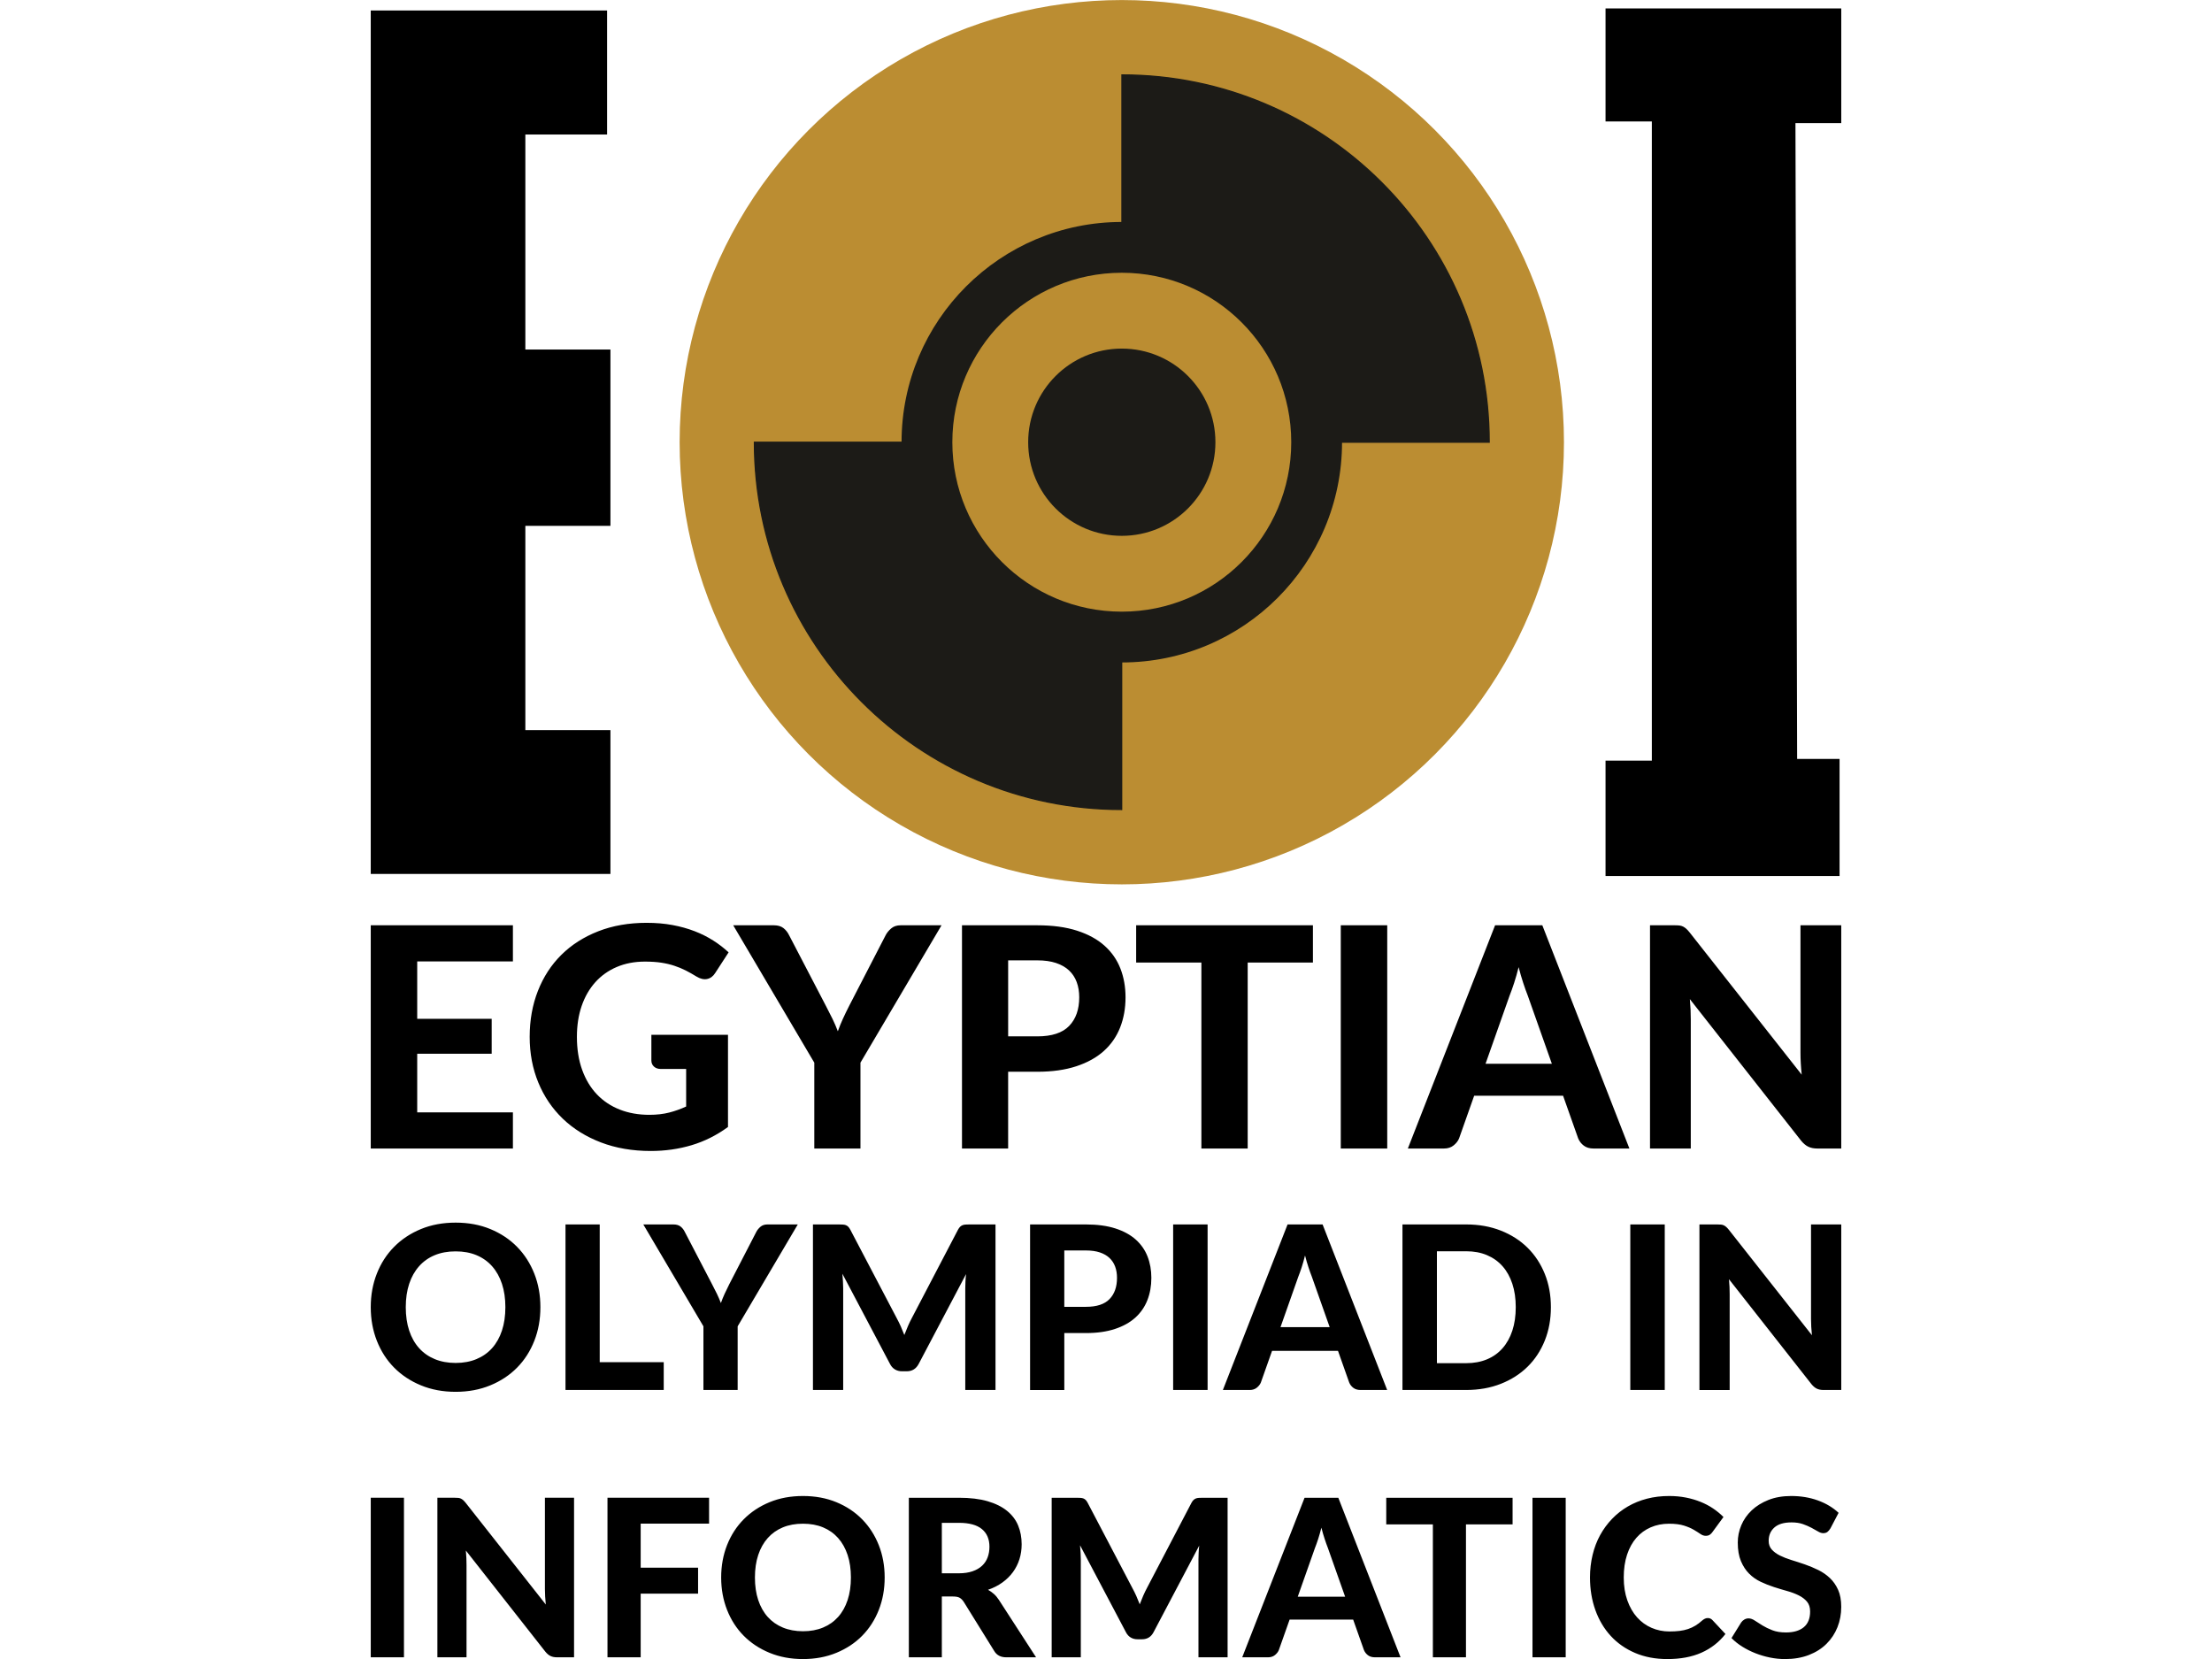 <?xml version="1.0" encoding="UTF-8"?>
<!DOCTYPE svg PUBLIC "-//W3C//DTD SVG 1.1//EN" "http://www.w3.org/Graphics/SVG/1.1/DTD/svg11.dtd">
<!-- Creator: CorelDRAW 2018 (64-Bit Not for commercial use) -->
<svg xmlns="http://www.w3.org/2000/svg" xml:space="preserve" width="5.333in" height="4in" version="1.1" style="shape-rendering:geometricPrecision; text-rendering:geometricPrecision; image-rendering:optimizeQuality; fill-rule:evenodd; clip-rule:evenodd"
viewBox="0 0 5333.33 4000.01"
 xmlns:xlink="http://www.w3.org/1999/xlink">
 <defs>
  <style type="text/css">
   <![CDATA[
    .str0 {stroke:#1C1B17;stroke-width:3;stroke-miterlimit:2.613}
    .fil4 {fill:none}
    .fil1 {fill:#1C1B17}
    .fil2 {fill:black}
    .fil0 {fill:#BB8D32}
    .fil3 {fill:black;fill-rule:nonzero}
   ]]>
  </style>
 </defs>
 <g id="Layer_x0020_1">
  <g id="_1754019532704">
   <g>
    <ellipse class="fil0" cx="2704.75" cy="1066.09" rx="1066.1" ry="1066.09"/>
    <g>
     <path class="fil1 str0" d="M2705.11 1066.01l0 -885.46c489.02,0 885.46,396.43 885.46,885.46l-885.46 0z"/>
     <path class="fil1 str0" d="M2704.4 1066.18l0 885.45c-489.03,0 -885.46,-396.43 -885.46,-885.45l885.46 0z"/>
    </g>
    <circle class="fil1" cx="2704.76" cy="1066.09" r="531.04"/>
    <circle class="fil0" cx="2704.75" cy="1066.09" r="408.56"/>
    <circle class="fil1" cx="2704.75" cy="1066.09" r="225.73"/>
   </g>
   <polygon class="fil2" points="893.91,2107.02 893.91,25.17 1463.73,25.17 1463.73,324.2 1266.67,324.2 1266.67,842.65 1471.81,842.65 1471.81,1267.74 1266.67,1267.74 1266.67,1760.23 1471.81,1760.23 1471.81,2107.02 "/>
   <polygon class="fil2" points="3871.1,2111.98 3871.1,1833.8 3982.72,1833.8 3982.72,292.68 3871.1,292.68 3871.1,20.2 4439.43,20.2 4439.43,296.74 4329,296.74 4333.06,1829.74 4435.36,1829.74 4435.37,2111.98 "/>
   <g>
    <path class="fil3" d="M1005.94 2318l0 138.36 179.54 0 0 84.2 -179.54 0 0 141.33 230.73 0 0 87.17 -342.75 0 0 -538.23 342.75 0 0 87.17 -230.73 0zm564.58 176.94l184.73 0 0 222.19c-27.45,20.03 -56.63,34.62 -87.67,43.9 -31.03,9.27 -63.92,13.97 -98.54,13.97 -44.27,0 -84.33,-6.93 -120.19,-20.65 -35.85,-13.72 -66.52,-32.76 -92,-57.25 -25.47,-24.48 -45.13,-53.54 -58.97,-87.17 -13.85,-33.63 -20.78,-70.35 -20.78,-110.17 0,-40.31 6.67,-77.28 19.91,-110.91 13.23,-33.63 32.02,-62.57 56.5,-86.8 24.48,-24.24 54.16,-43.15 88.9,-56.76 34.75,-13.59 73.57,-20.4 116.61,-20.4 22.25,0 43.03,1.73 62.32,5.32 19.29,3.59 37.09,8.54 53.41,14.84 16.33,6.3 31.29,13.85 44.89,22.5 13.6,8.66 25.96,18.18 37.09,28.56l-32.27 49.7c-4.95,7.91 -11.38,12.74 -19.29,14.47 -7.92,1.73 -16.57,-0.25 -25.97,-5.93 -8.9,-5.44 -17.56,-10.39 -26.09,-14.71 -8.53,-4.33 -17.68,-8.04 -27.32,-11.25 -9.65,-3.22 -20.16,-5.69 -31.54,-7.42 -11.37,-1.73 -24.48,-2.59 -39.32,-2.59 -24.98,0 -47.61,4.33 -67.88,12.98 -20.28,8.66 -37.47,20.89 -51.69,36.72 -14.22,15.82 -25.22,34.87 -32.89,57.12 -7.67,22.26 -11.5,47.11 -11.5,74.56 0,29.67 4.2,56.13 12.61,79.5 8.41,23.37 20.28,43.16 35.61,59.23 15.33,16.07 33.76,28.31 55.15,36.72 21.39,8.41 45.13,12.61 71.35,12.61 17.81,0 33.76,-1.85 47.73,-5.44 13.98,-3.59 27.57,-8.41 40.93,-14.59l0 -90.51 -60.84 0c-7.17,0 -12.74,-1.98 -16.81,-5.81 -4.08,-3.83 -6.19,-8.66 -6.19,-14.59l0 -61.94zm504.11 67.14l0 206.98 -111.28 0 0 -206.98 -195.5 -331.25 97.93 0c9.65,0 17.44,2.22 23.24,6.8 5.81,4.57 10.39,10.51 13.85,17.68l88.29 169.52c5.94,11.38 11.37,22.01 16.2,31.9 4.82,9.89 9.02,19.78 12.74,29.68 3.46,-9.9 7.54,-19.91 12.12,-29.93 4.57,-10.02 9.65,-20.53 15.33,-31.65l87.54 -169.52c2.96,-5.94 7.42,-11.5 13.36,-16.69 5.93,-5.19 13.59,-7.79 22.99,-7.79l98.67 0 -195.49 331.25zm426.59 -63.43c34.87,0 60.46,-8.41 76.66,-25.22 16.2,-16.82 24.23,-39.81 24.23,-69 0,-13.35 -1.98,-25.59 -6.06,-36.6 -4.07,-11 -10.26,-20.4 -18.54,-28.19 -8.29,-7.79 -18.8,-13.73 -31.41,-17.93 -12.61,-4.2 -27.57,-6.31 -44.88,-6.31l-70.48 0 0 183.24 70.48 0zm0 -267.81c36.85,0 68.74,4.33 95.57,12.98 26.83,8.66 48.85,20.65 66.16,36.1 17.31,15.46 30.17,33.88 38.45,55.15 8.29,21.27 12.36,44.39 12.36,69.37 0,26.46 -4.33,50.7 -12.98,72.7 -8.66,22.01 -21.76,40.93 -39.32,56.75 -17.56,15.83 -39.7,28.07 -66.41,36.85 -26.71,8.78 -57.99,13.23 -93.85,13.23l-70.48 0 0 185.1 -111.28 0 0 -538.23 181.76 0zm664.37 89.77l-157.29 0 0 448.46 -111.65 0 0 -448.46 -157.28 0 0 -89.77 426.22 0 0 89.77zm179.16 448.46l-112.02 0 0 -538.23 112.02 0 0 538.23zm396.92 -204.39l-58.24 -164.7c-3.46,-8.65 -7.05,-18.79 -10.88,-30.42 -3.83,-11.62 -7.54,-24.24 -11,-37.83 -3.46,13.85 -7.05,26.58 -10.88,38.33 -3.83,11.74 -7.54,22.01 -11,30.67l-57.87 163.96 159.88 0zm186.96 204.39l-86.43 0c-9.65,0 -17.43,-2.35 -23.49,-6.92 -6.06,-4.57 -10.64,-10.39 -13.6,-17.56l-36.35 -102.75 -214.41 0 -36.35 102.75c-2.47,6.18 -6.8,11.74 -12.98,16.81 -6.18,5.07 -13.97,7.66 -23.37,7.66l-87.18 0 210.33 -538.23 113.88 0 209.96 538.23zm510.79 -538.23l0 538.23 -57.49 0c-8.66,0 -15.95,-1.48 -21.89,-4.33 -5.93,-2.84 -11.74,-7.67 -17.43,-14.59l-268.2 -341.27c0.74,8.65 1.36,17.19 1.73,25.59 0.37,8.41 0.5,16.2 0.5,23.37l0 311.22 -98.3 0 0 -538.23 58.61 0c4.7,0 8.78,0.12 12.12,0.49 3.33,0.37 6.3,1.24 9.02,2.6 2.72,1.36 5.31,3.21 7.79,5.44 2.47,2.23 5.19,5.19 8.16,8.91l270.05 342.75c-0.99,-9.39 -1.73,-18.55 -2.23,-27.33 -0.49,-8.78 -0.74,-17.06 -0.74,-24.98l0 -307.88 98.3 0z"/>
    <path class="fil3" d="M1302.95 3151.56c0,29.15 -4.86,56.2 -14.67,81.15 -9.81,24.94 -23.66,46.49 -41.54,64.64 -17.88,18.16 -39.43,32.37 -64.55,42.73 -25.13,10.36 -53,15.59 -83.63,15.59 -30.62,0 -58.49,-5.22 -83.62,-15.59 -25.12,-10.36 -46.67,-24.57 -64.64,-42.73 -17.97,-18.15 -31.81,-39.7 -41.63,-64.64 -9.81,-24.94 -14.76,-52 -14.76,-81.15 0,-29.16 4.95,-56.21 14.76,-81.06 9.81,-24.85 23.65,-46.3 41.63,-64.46 17.97,-18.15 39.52,-32.46 64.64,-42.81 25.13,-10.36 53,-15.5 83.62,-15.5 30.63,0 58.5,5.13 83.63,15.5 25.12,10.36 46.67,24.66 64.55,42.91 17.88,18.25 31.73,39.8 41.54,64.64 9.81,24.85 14.67,51.81 14.67,80.78zm-84.45 0c0,-20.91 -2.76,-39.7 -8.26,-56.3 -5.5,-16.59 -13.39,-30.71 -23.75,-42.36 -10.36,-11.65 -22.92,-20.54 -37.69,-26.69 -14.76,-6.14 -31.54,-9.17 -50.25,-9.17 -18.7,0 -35.48,3.02 -50.33,9.17 -14.85,6.14 -27.41,15.04 -37.78,26.69 -10.36,11.65 -18.34,25.76 -23.84,42.36 -5.5,16.6 -8.25,35.39 -8.25,56.3 0,21.09 2.75,39.89 8.25,56.48 5.5,16.6 13.48,30.72 23.84,42.27 10.37,11.56 22.93,20.35 37.78,26.5 14.85,6.15 31.63,9.26 50.33,9.26 18.71,0 35.49,-3.11 50.25,-9.26 14.77,-6.14 27.33,-14.94 37.69,-26.5 10.36,-11.56 18.25,-25.67 23.75,-42.27 5.5,-16.59 8.26,-35.39 8.26,-56.48zm381.81 132.59l0 67.12 -236.84 0 0 -399.14 82.52 0 0 332.02 154.32 0zm178.25 -86.38l0 153.5 -82.52 0 0 -153.5 -144.96 -245.64 72.62 0c7.15,0 12.93,1.65 17.24,5.04 4.31,3.39 7.7,7.8 10.27,13.11l65.47 125.71c4.4,8.44 8.44,16.32 12.01,23.66 3.57,7.33 6.69,14.67 9.45,22.01 2.56,-7.34 5.59,-14.77 8.98,-22.19 3.4,-7.43 7.15,-15.22 11.37,-23.47l64.93 -125.71c2.2,-4.4 5.5,-8.53 9.9,-12.38 4.4,-3.85 10.08,-5.78 17.06,-5.78l73.17 0 -144.97 245.64zm621.69 -245.64l0 399.14 -72.9 0 0 -245.09c0,-5.13 0.19,-10.64 0.46,-16.5 0.28,-5.87 0.73,-11.83 1.47,-17.89l-114.17 216.49c-6.23,11.92 -15.86,17.88 -28.88,17.88l-11.56 0c-6.42,0 -12.1,-1.56 -17.06,-4.59 -4.95,-3.02 -8.9,-7.43 -11.83,-13.29l-114.7 -217.31c0.55,6.42 1.01,12.56 1.37,18.52 0.37,5.96 0.55,11.56 0.55,16.69l0 245.09 -72.9 0 0 -399.14 62.72 0c3.48,0 6.6,0.09 9.35,0.28 2.75,0.18 5.22,0.64 7.33,1.46 2.11,0.82 4.04,2.11 5.78,3.85 1.75,1.74 3.39,4.22 5.05,7.33l111.68 212.91c3.48,6.42 6.78,13.02 9.81,19.8 3.02,6.79 5.87,13.76 8.62,20.91 2.75,-7.33 5.69,-14.49 8.71,-21.46 3.02,-6.97 6.23,-13.66 9.72,-20.08l110.86 -212.09c1.65,-3.11 3.39,-5.59 5.22,-7.33 1.83,-1.74 3.85,-3.03 5.96,-3.85 2.11,-0.82 4.49,-1.28 7.15,-1.46 2.66,-0.19 5.78,-0.28 9.44,-0.28l62.72 0zm218.14 198.61c25.86,0 44.84,-6.23 56.85,-18.7 12.01,-12.47 17.96,-29.52 17.96,-51.17 0,-9.9 -1.46,-18.98 -4.49,-27.14 -3.03,-8.16 -7.61,-15.13 -13.76,-20.91 -6.14,-5.78 -13.94,-10.18 -23.29,-13.3 -9.35,-3.11 -20.45,-4.67 -33.29,-4.67l-52.26 0 0 135.89 52.26 0zm0 -198.61c27.33,0 50.98,3.21 70.88,9.63 19.9,6.42 36.22,15.31 49.06,26.78 12.84,11.46 22.37,25.13 28.52,40.9 6.14,15.77 9.17,32.92 9.17,51.44 0,19.63 -3.2,37.6 -9.63,53.92 -6.42,16.32 -16.14,30.35 -29.15,42.09 -13.03,11.74 -29.43,20.81 -49.24,27.32 -19.81,6.51 -43,9.81 -69.59,9.81l-52.26 0 0 137.26 -82.52 0 0 -399.14 134.79 0zm293.24 399.14l-83.07 0 0 -399.14 83.07 0 0 399.14zm294.33 -151.57l-43.19 -122.14c-2.57,-6.42 -5.22,-13.94 -8.07,-22.56 -2.84,-8.62 -5.59,-17.97 -8.16,-28.06 -2.57,10.27 -5.23,19.71 -8.07,28.43 -2.84,8.71 -5.59,16.32 -8.16,22.74l-42.91 121.58 118.56 0zm138.64 151.57l-64.09 0c-7.15,0 -12.93,-1.74 -17.43,-5.13 -4.49,-3.39 -7.88,-7.7 -10.08,-13.02l-26.96 -76.2 -159 0 -26.96 76.2c-1.83,4.58 -5.05,8.71 -9.63,12.47 -4.58,3.76 -10.36,5.68 -17.33,5.68l-64.64 0 155.97 -399.14 84.45 0 155.7 399.14zm394.74 -199.7c0,29.15 -4.86,55.93 -14.67,80.41 -9.81,24.48 -23.66,45.57 -41.54,63.17 -17.88,17.61 -39.43,31.36 -64.56,41.26 -25.12,9.9 -53,14.85 -83.62,14.85l-153.49 0 0 -399.14 153.49 0c30.62,0 58.5,4.96 83.62,14.86 25.13,9.9 46.67,23.65 64.56,41.35 17.88,17.7 31.72,38.79 41.54,63.18 9.81,24.39 14.67,51.07 14.67,80.05zm-84.73 0c0,-20.91 -2.75,-39.7 -8.25,-56.39 -5.51,-16.69 -13.39,-30.81 -23.66,-42.37 -10.27,-11.55 -22.74,-20.45 -37.5,-26.68 -14.76,-6.24 -31.54,-9.35 -50.25,-9.35l-70.42 0 0 269.85 70.42 0c18.7,0 35.49,-3.12 50.25,-9.26 14.76,-6.14 27.23,-15.04 37.5,-26.69 10.27,-11.65 18.15,-25.76 23.66,-42.45 5.5,-16.69 8.25,-35.57 8.25,-56.67zm359.26 199.7l-83.07 0 0 -399.14 83.07 0 0 399.14zm425.55 -399.14l0 399.14 -42.64 0c-6.42,0 -11.83,-1.1 -16.22,-3.21 -4.41,-2.11 -8.71,-5.68 -12.93,-10.82l-198.89 -253.07c0.55,6.42 1.01,12.75 1.29,18.98 0.27,6.24 0.37,12.01 0.37,17.33l0 230.79 -72.9 0 0 -399.14 43.46 0c3.48,0 6.5,0.09 8.98,0.37 2.48,0.28 4.68,0.92 6.7,1.93 2.02,1.01 3.94,2.38 5.78,4.03 1.83,1.65 3.85,3.85 6.06,6.6l200.26 254.17c-0.74,-6.96 -1.28,-13.75 -1.65,-20.26 -0.37,-6.51 -0.55,-12.66 -0.55,-18.52l0 -228.32 72.9 0z"/>
    <path class="fil3" d="M973.99 3995.77l-80.06 0 0 -384.66 80.06 0 0 384.66zm410.11 -384.66l0 384.66 -41.09 0c-6.19,0 -11.4,-1.06 -15.64,-3.09 -4.24,-2.03 -8.39,-5.48 -12.46,-10.43l-191.67 -243.9c0.53,6.19 0.97,12.29 1.24,18.3 0.26,6 0.35,11.57 0.35,16.7l0 222.42 -70.26 0 0 -384.66 41.89 0c3.36,0 6.27,0.09 8.66,0.35 2.38,0.26 4.5,0.89 6.45,1.85 1.94,0.97 3.8,2.3 5.56,3.89 1.77,1.59 3.71,3.71 5.83,6.36l192.99 244.95c-0.7,-6.72 -1.24,-13.26 -1.59,-19.53 -0.35,-6.27 -0.53,-12.19 -0.53,-17.85l0 -220.04 70.25 0zm160.65 62.3l0 106.3 138.39 0 0 62.56 -138.39 0 0 153.5 -80.06 0 0 -384.66 244.95 0 0 62.3 -164.89 0zm588.26 129.9c0,28.1 -4.69,54.17 -14.14,78.2 -9.46,24.04 -22.8,44.8 -40.04,62.3 -17.23,17.49 -37.99,31.19 -62.21,41.17 -24.21,9.98 -51.07,15.03 -80.59,15.03 -29.51,0 -56.37,-5.04 -80.59,-15.03 -24.22,-9.98 -44.98,-23.68 -62.3,-41.17 -17.32,-17.5 -30.66,-38.27 -40.12,-62.3 -9.45,-24.04 -14.22,-50.1 -14.22,-78.2 0,-28.1 4.77,-54.17 14.22,-78.12 9.46,-23.94 22.8,-44.63 40.12,-62.12 17.31,-17.5 38.08,-31.28 62.3,-41.27 24.21,-9.98 51.07,-14.93 80.59,-14.93 29.52,0 56.38,4.95 80.59,14.93 24.22,9.98 44.98,23.77 62.21,41.36 17.23,17.58 30.57,38.35 40.04,62.3 9.45,23.95 14.14,49.93 14.14,77.85zm-81.39 0c0,-20.15 -2.65,-38.26 -7.95,-54.26 -5.3,-15.99 -12.9,-29.6 -22.88,-40.83 -9.99,-11.22 -22.09,-19.79 -36.32,-25.72 -14.23,-5.92 -30.4,-8.83 -48.43,-8.83 -18.03,0 -34.19,2.91 -48.51,8.83 -14.32,5.93 -26.42,14.5 -36.41,25.72 -9.98,11.22 -17.67,24.83 -22.97,40.83 -5.3,16 -7.95,34.11 -7.95,54.26 0,20.32 2.65,38.44 7.95,54.43 5.3,16 12.99,29.61 22.97,40.74 9.99,11.14 22.09,19.62 36.41,25.54 14.32,5.92 30.48,8.93 48.51,8.93 18.03,0 34.2,-3 48.43,-8.93 14.23,-5.92 26.33,-14.4 36.32,-25.54 9.98,-11.13 17.58,-24.74 22.88,-40.74 5.3,-15.99 7.95,-34.11 7.95,-54.43zm260.06 -10.07c12.91,0 24.04,-1.68 33.41,-4.95 9.36,-3.27 17.06,-7.77 23.06,-13.52 6.01,-5.74 10.43,-12.46 13.26,-20.23 2.83,-7.78 4.24,-16.26 4.24,-25.45 0,-18.2 -6.01,-32.34 -18.11,-42.41 -12.11,-10.07 -30.58,-15.11 -55.33,-15.11l-41.36 0 0 121.68 40.83 0zm186.37 202.54l-71.84 0c-13.43,0 -23.15,-5.13 -29.16,-15.38l-73.17 -117.97c-3,-4.59 -6.27,-7.95 -9.9,-10.07 -3.62,-2.12 -9.02,-3.18 -16.08,-3.18l-27.05 0 0 146.6 -79.53 0 0 -384.66 120.89 0c26.86,0 49.85,2.74 68.93,8.3 19.09,5.57 34.73,13.35 46.92,23.24 12.2,9.9 21.12,21.65 26.78,35.35 5.66,13.7 8.48,28.81 8.48,45.24 0,12.73 -1.77,24.75 -5.39,36.15 -3.62,11.4 -8.92,21.83 -15.81,31.19 -6.89,9.37 -15.37,17.67 -25.45,24.92 -10.07,7.24 -21.56,13.07 -34.46,17.5 5.13,2.83 9.9,6.19 14.32,10.16 4.42,3.97 8.39,8.75 11.93,14.22l89.6 138.39zm461.81 -384.66l0 384.66 -70.26 0 0 -236.2c0,-4.95 0.18,-10.25 0.44,-15.91 0.27,-5.65 0.7,-11.4 1.41,-17.23l-110.02 208.64c-6.01,11.49 -15.29,17.23 -27.83,17.23l-11.13 0c-6.19,0 -11.67,-1.5 -16.44,-4.42 -4.77,-2.91 -8.57,-7.16 -11.4,-12.81l-110.55 -209.43c0.54,6.19 0.97,12.11 1.33,17.85 0.35,5.75 0.53,11.14 0.53,16.09l0 236.2 -70.25 0 0 -384.66 60.44 0c3.36,0 6.36,0.09 9.01,0.26 2.65,0.18 5.04,0.62 7.07,1.41 2.04,0.8 3.89,2.04 5.57,3.71 1.68,1.68 3.27,4.07 4.86,7.07l107.63 205.19c3.36,6.19 6.54,12.55 9.46,19.09 2.92,6.54 5.65,13.25 8.3,20.15 2.65,-7.07 5.48,-13.96 8.39,-20.68 2.92,-6.71 6.01,-13.17 9.37,-19.35l106.83 -204.39c1.59,-3 3.27,-5.39 5.04,-7.07 1.77,-1.68 3.71,-2.91 5.74,-3.71 2.03,-0.79 4.33,-1.24 6.89,-1.41 2.56,-0.18 5.56,-0.26 9.1,-0.26l60.45 0zm283.39 238.59l-41.63 -117.7c-2.47,-6.19 -5.04,-13.43 -7.77,-21.74 -2.74,-8.3 -5.39,-17.32 -7.87,-27.04 -2.47,9.9 -5.04,19 -7.77,27.4 -2.74,8.39 -5.39,15.73 -7.86,21.91l-41.36 117.17 114.26 0zm133.61 146.07l-61.76 0c-6.89,0 -12.46,-1.68 -16.8,-4.95 -4.33,-3.27 -7.59,-7.43 -9.72,-12.55l-25.98 -73.43 -153.22 0 -25.98 73.43c-1.77,4.42 -4.86,8.39 -9.28,12.02 -4.42,3.62 -9.98,5.48 -16.7,5.48l-62.3 0 150.31 -384.66 81.39 0 150.05 384.66zm270.14 -320.5l-112.41 0 0 320.5 -79.8 0 0 -320.5 -112.41 0 0 -64.16 304.61 0 0 64.16zm128.05 320.5l-80.06 0 0 -384.66 80.06 0 0 384.66zm342.51 -94.64c4.42,0 8.13,1.59 11.13,4.77l31.55 33.67c-15.56,19.79 -34.81,34.82 -57.88,45.07 -23.06,10.25 -50.54,15.38 -82.35,15.38 -28.81,0 -54.7,-4.95 -77.68,-14.76 -22.97,-9.81 -42.5,-23.42 -58.59,-40.92 -16.08,-17.49 -28.46,-38.26 -37.11,-62.3 -8.66,-24.04 -12.99,-50.28 -12.99,-78.74 0,-19.09 2.12,-37.29 6.28,-54.52 4.15,-17.23 10.16,-33.05 18.11,-47.54 7.95,-14.49 17.59,-27.57 28.81,-39.24 11.22,-11.67 23.86,-21.65 38,-29.87 14.14,-8.22 29.6,-14.49 46.3,-18.82 16.7,-4.33 34.46,-6.45 53.37,-6.45 14.14,0 27.57,1.24 40.2,3.71 12.64,2.47 24.39,5.92 35.35,10.34 10.96,4.42 21.12,9.72 30.4,15.99 9.28,6.27 17.58,13.17 25.01,20.59l-26.78 36.59c-1.59,2.29 -3.62,4.33 -6.1,6.09 -2.47,1.77 -5.83,2.65 -10.07,2.65 -4.24,0 -8.48,-1.5 -12.81,-4.51 -4.33,-3 -9.63,-6.36 -15.91,-10.07 -6.28,-3.71 -14.14,-7.07 -23.59,-10.07 -9.46,-3 -21.47,-4.5 -35.96,-4.5 -16.08,0 -30.84,2.91 -44.28,8.74 -13.43,5.83 -24.92,14.23 -34.55,25.28 -9.63,11.04 -17.14,24.65 -22.44,40.74 -5.3,16.08 -7.96,34.37 -7.96,54.87 0,20.68 2.92,39.06 8.66,55.23 5.74,16.17 13.61,29.87 23.59,41 9.99,11.13 21.66,19.52 35,25.27 13.34,5.74 27.57,8.66 42.77,8.66 9.01,0 17.23,-0.44 24.56,-1.33 7.34,-0.88 14.14,-2.39 20.41,-4.51 6.27,-2.12 12.2,-4.86 17.76,-8.22 5.56,-3.36 11.13,-7.6 16.79,-12.72 1.94,-1.59 3.97,-2.92 6.09,-3.98 2.12,-1.06 4.42,-1.59 6.89,-1.59zm295.85 -216.32c-2.48,4.07 -4.95,6.98 -7.51,8.84 -2.56,1.86 -5.92,2.83 -9.98,2.83 -3.89,0 -8.04,-1.41 -12.55,-4.15 -4.5,-2.74 -9.81,-5.66 -15.81,-8.84 -6.01,-3.18 -12.9,-6.19 -20.68,-8.93 -7.78,-2.74 -16.88,-4.07 -27.31,-4.07 -18.38,0 -32.17,4.07 -41.36,12.28 -9.19,8.22 -13.78,19 -13.78,32.25 0,8.48 2.56,15.46 7.6,21.04 5.04,5.57 11.66,10.43 19.88,14.49 8.22,4.07 17.5,7.69 27.93,10.87 10.43,3.18 21.11,6.63 32.07,10.43 10.96,3.8 21.65,8.31 32.08,13.43 10.43,5.12 19.79,11.57 28.01,19.35 8.22,7.78 14.85,17.23 19.88,28.46 5.04,11.22 7.51,24.92 7.51,41 0,17.5 -3,33.85 -9.1,49.13 -6.1,15.29 -14.93,28.63 -26.43,40.03 -11.48,11.4 -25.63,20.41 -42.5,26.95 -16.88,6.54 -36.05,9.81 -57.44,9.81 -12.19,0 -24.3,-1.24 -36.4,-3.71 -12.11,-2.48 -23.77,-5.93 -35,-10.34 -11.22,-4.42 -21.83,-9.72 -31.72,-15.91 -9.89,-6.19 -18.56,-13.07 -25.98,-20.68l23.33 -37.65c1.94,-2.83 4.51,-5.21 7.69,-7.07 3.18,-1.85 6.54,-2.74 10.07,-2.74 4.77,0 9.81,1.77 15.11,5.3 5.3,3.54 11.4,7.42 18.29,11.66 6.89,4.24 14.93,8.13 24.04,11.67 9.11,3.54 19.97,5.3 32.7,5.3 18.56,0 32.96,-4.24 43.12,-12.72 10.16,-8.48 15.2,-21.12 15.2,-37.91 0,-9.72 -2.48,-17.59 -7.51,-23.59 -5.04,-6.01 -11.67,-11.05 -19.79,-15.11 -8.13,-4.07 -17.41,-7.6 -27.84,-10.52 -10.43,-2.91 -21.12,-6.09 -32.07,-9.63 -10.96,-3.54 -21.65,-7.78 -32.08,-12.73 -10.43,-4.95 -19.71,-11.48 -27.83,-19.61 -8.13,-8.13 -14.67,-18.21 -19.7,-30.22 -5.04,-12.02 -7.61,-26.96 -7.61,-44.8 0,-14.32 2.83,-28.19 8.49,-41.63 5.66,-13.43 13.96,-25.36 24.92,-35.79 10.95,-10.42 24.48,-18.82 40.47,-25.19 15.99,-6.36 34.29,-9.54 54.96,-9.54 23.15,0 44.63,3.54 64.33,10.69 19.7,7.15 36.31,17.14 49.93,29.87l-19.62 37.38z"/>
   </g>
  </g>
  <rect class="fil4" x="0" y="0.02" width="5333.33" height="3999.98"/>
 </g>
</svg>
